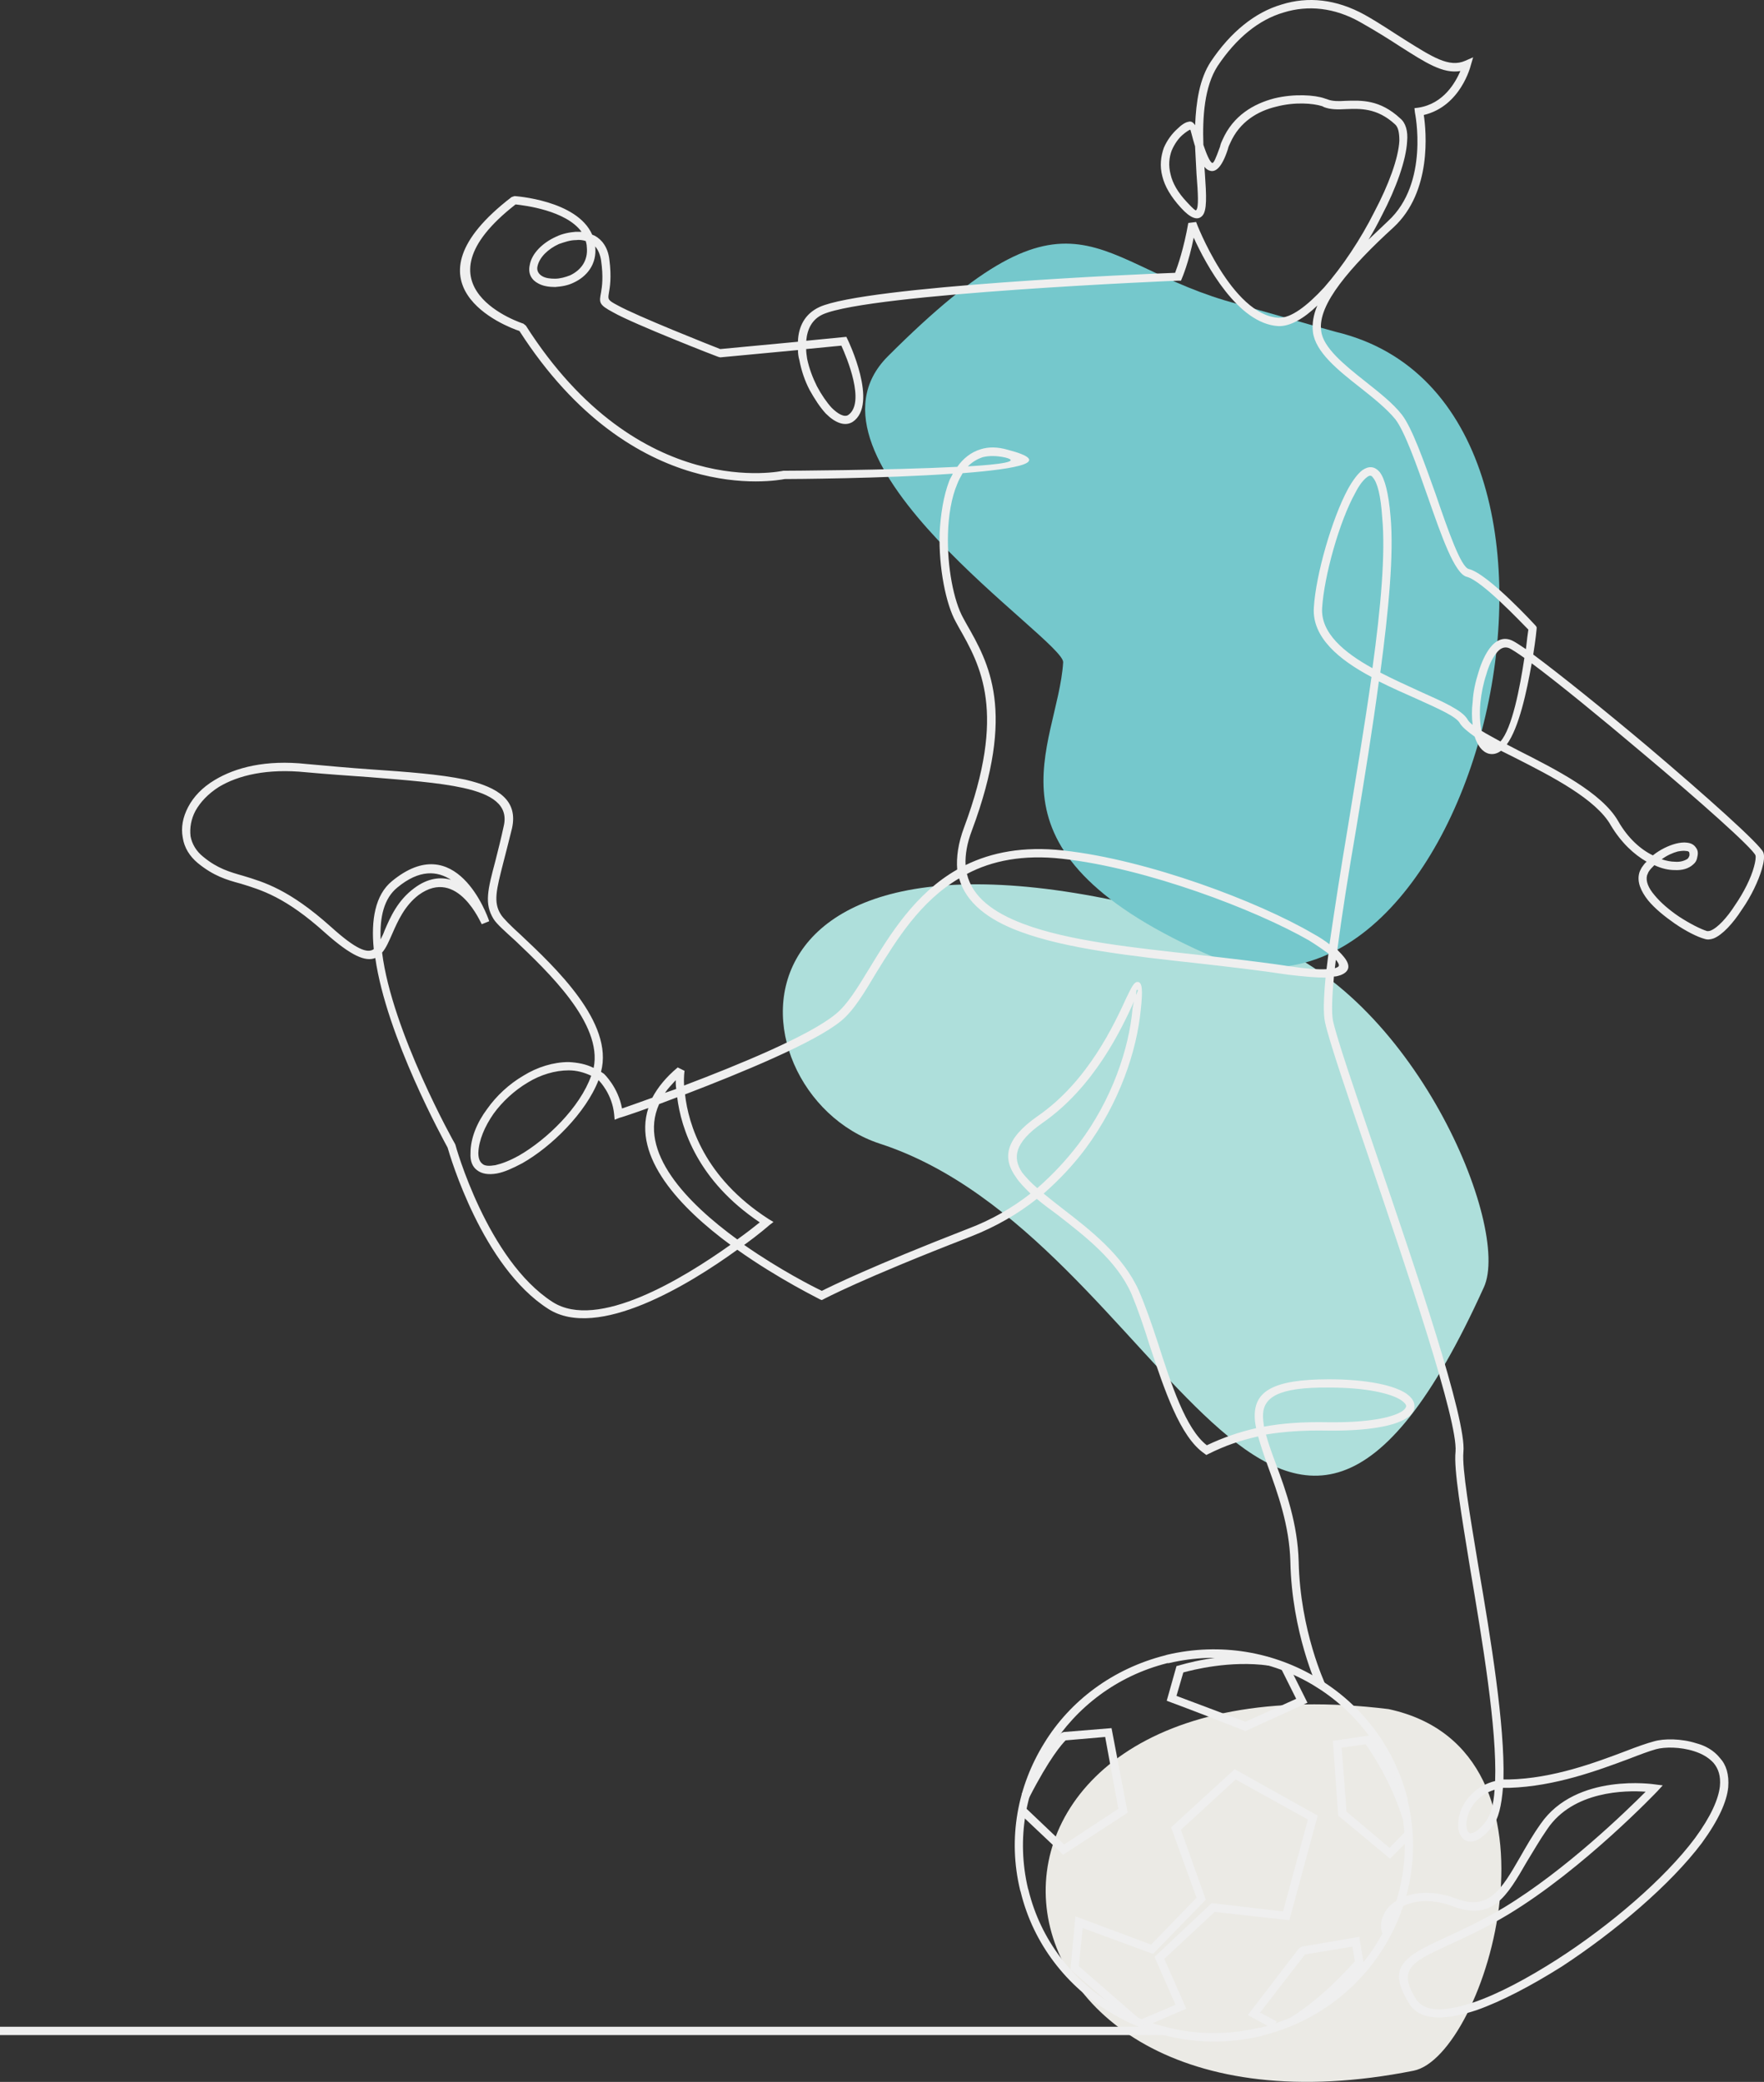 <svg xmlns="http://www.w3.org/2000/svg" width="915.3" height="1080" viewBox="0 0 915.3 1080"><rect x="0" y="0" width="915.3" height="1080" fill="#333333" stroke="none"/><g id="a"/><g id="b"><g id="c"><g id="d"><path d="M720.49 886.61c-249.97-30.68-228.16 235.52 12.93 187.6 37.52-7.35 86.19-166.31-12.93-187.6h0z" fill="#ebeae5" fill-rule="evenodd"/><path d="M769.92 667.83c-107.49 237.29-164.53-26.11-313.34-74.53-81.63-26.62-94.05-202.56 195.97-105.72 80.36 26.87 131.83 148.81 117.38 180.25h0z" fill="#aedfdb" fill-rule="evenodd"/><path d="M642.41 157.76c-76.56-20.03-83.15-71.49-181.77 27.13-53.24 53.49 91.77 147.04 91.01 158.7-2.79 43.86-46.9 96.59 72.76 150.59 140.45 63.38 226.9-283.94 68.96-321.96-5.07-1.27-50.7-14.45-50.96-14.45h0z" fill="#75c8cc" fill-rule="evenodd"/><path d="M531.87 937.57l20.28 19.27 28.14-18.51-6.84-37.27-20.53 1.77c-1.77 1.77-8.37 9.13-19.01 29.91l-3.8-2.03c13.18-25.35 20.53-31.69 20.53-31.69l1.27-.51 24.84-2.03 8.37 43.86-33.46 21.8-22.82-21.55 3.04-3.04z" fill="#efefef"/><path d="M730.38 933.26v.76c6.59 27.13 1.27 54.25-12.42 76.31-13.44 21.8-35.49 38.79-62.87 45.63l-.76.25c-27.89 6.59-55.52 1.52-78.08-12.17-22.56-13.44-40.06-35.49-46.65-62.62l-.25-.76c-6.59-27.13-1.27-54.25 12.42-76.31 13.44-22.06 35.75-38.79 62.87-45.63l.76-.25c27.89-6.59 55.77-1.52 78.34 12.17 22.56 13.44 39.8 35.49 46.65 62.62h0zm-4.06 1.77-.25-.76c-6.34-26.11-23.07-47.15-44.62-60.08-21.55-12.93-48.42-17.75-75.04-11.41h-.76c-26.11 6.59-47.15 22.82-60.34 43.86-13.18 21.04-18 47.15-11.92 73.01l.25.76c6.34 26.11 23.07 47.15 44.62 60.08 21.8 12.93 48.42 17.75 75.04 11.41h.76c26.11-6.59 47.41-22.82 60.34-43.86 13.18-21.04 18-47.15 11.92-73.01h0z" fill="#efefef"/><path d="M588.15 1050.13 555.45 1021.73 557.99 994.1 597.28 1008.8 620.86 984.47 607.67 947.96 640.63 917.79 683.73 941.88 669.02 996.13 630.24 991.82 604.13 1016.16 615.53 1042.02 593.22 1051.65 591.45 1047.85 609.96 1039.99 599.05 1015.14 628.72 987.26 665.73 991.57 678.66 943.9 641.14 923.12 612.74 949.23 625.67 985.48 598.29 1013.62 561.79 1000.19 559.76 1019.96 590.94 1047.09 588.15 1050.13z" fill="#efefef"/><path d="M668.52 863.54l9.89 19.77-32.2 14.7c-13.44-5.32-27.13-10.65-40.82-15.72l5.07-18 1.01-.25c.25.0 23.32-7.61 47.41-4.31l-.51 4.31c-20.28-2.79-39.55 2.28-44.37 3.55l-3.55 12.17 35.75 13.44 26.37-11.92-7.86-15.72 3.8-2.03z" fill="#efefef"/><path d="M732.4 953.03l-11.15 11.15-26.87-22.31-2.79-38.79 19.01-2.79.76 1.01s13.69 18.25 20.79 41.07l-4.31 1.27c-5.83-19.01-16.22-34.73-19.27-38.79l-12.42 1.77 2.54 33.21 22.31 18.76 8.37-8.62 3.04 3.04z" fill="#efefef"/><path d="M660.41 1052.41l-12.93-7.1 26.62-34.73 1.52-.76 29.66-5.07 2.28 13.69-.76.76s-14.2 18-34.73 30.93l-2.28-3.55c17.49-11.15 30.17-25.86 33.21-29.15l-1.27-7.61-24.59 4.06-23.32 30.17 8.62 4.56-2.03 3.8z" fill="#efefef"/><path d="M0 1051.4h605.14v4.31H0z" fill="#efefef"/><path d="M683.48 875.2c0-.25-13.18-28.14-13.94-65.15-.51-18.76-6.59-35.49-11.66-49.44-2.03-5.58-3.8-10.9-5.07-15.46-9.13 2.03-17.24 4.82-25.86 9.13l-1.01.51-1.01-.76c-12.68-8.62-20.79-33.21-28.39-56.03-3.04-9.89-6.34-19.27-9.38-26.62-7.61-17.49-24.34-30.17-38.28-41.07-3.8-2.79-7.61-5.58-10.9-8.37-9.89 7.86-21.3 14.45-34.22 19.52-57.04 22.06-76.31 32.45-76.31 32.45l-1.01.51-.76-.25c-.25-.25-21.3-10.39-43.1-25.86-24.84 18-72.51 47.15-98.11 30.68-34.22-21.8-50.96-79.35-52.22-83.66-2.03-3.8-31.69-57.55-37.52-98.36-5.07 2.03-12.42-1.01-25.86-12.93-20.79-18.76-33.21-22.31-43.86-25.61-7.61-2.03-14.2-4.06-22.31-10.65-4.31-3.55-7.1-8.11-7.86-13.18-1.01-5.32.0-10.65 2.79-15.97 2.79-5.32 7.35-10.14 13.69-13.94 10.9-6.59 26.62-10.65 47.66-8.37 11.15 1.01 22.31 2.03 33.21 2.79 18.76 1.27 36 2.54 49.18 5.32 17.49 4.06 27.38 10.9 24.34 25.1-1.77 7.1-3.3 13.18-4.56 18-3.55 13.94-5.32 20.53-1.27 26.87 1.27 2.03 5.07 5.83 10.39 10.65 17.49 16.48 48.42 45.38 41.58 70.98l1.52 1.01s7.35 6.84 9.38 18c3.04-1.01 8.62-3.04 15.72-5.58 2.79-5.32 7.1-10.65 13.18-15.72l3.55 1.77s-.51 2.79-.25 7.61c28.14-10.65 65.15-25.86 78.59-37.01 6.08-4.82 11.41-13.69 17.75-24.08 10.65-17.49 23.58-38.53 45.38-50.96-.51-6.34.51-13.69 3.55-21.8 22.31-59.83 8.62-83.91-2.79-103.94l-1.52-2.79c-5.07-9.13-8.87-27.89-8.37-45.89.51-9.89 2.03-19.52 5.07-27.38.51-1.27 1.27-2.28 1.77-3.55-36 2.54-83.66 2.79-87.21 2.79-4.31.76-78.59 14.96-137.66-76.82-7.1-2.28-63.13-24.08-4.06-69.46l1.52-.51s32.45 2.03 40.31 20.03l1.27.51c3.8 2.03 6.84 6.08 7.61 12.17 1.27 9.63.25 14.7-.25 17.75-.51 3.04-.51 3.55 4.31 6.08 9.89 5.58 48.93 21.04 53.49 22.82l40.31-3.8c.25-7.86 3.55-14.45 11.15-18 23.83-10.9 168.84-17.24 184.56-17.75 1.27-3.3 4.56-12.68 6.84-25.86l4.06-.51c0 .25 18.51 48.42 42.84 49.69 6.34.25 14.7-6.08 23.58-15.72 9.38-10.65 19.01-25.1 26.11-39.29 7.35-13.94 12.42-27.63 12.93-36.76.0-4.06-.51-7.1-2.28-8.62-9.38-8.62-18.25-8.11-25.35-7.86-4.31.25-8.11.25-11.41-1.01l-1.01-.51c-4.82-1.52-14.2-2.28-23.83.25-9.63 2.28-19.01 7.86-23.83 18.76-.51 1.01-1.01 2.03-1.27 3.3-3.04 9.38-6.34 12.17-9.38 11.15-1.01-.25-2.03-1.01-2.79-2.03l.25 3.55c.76 11.15 1.27 19.52-1.52 22.06-2.28 2.28-5.83 1.27-10.9-4.31-5.32-5.83-8.37-11.15-9.63-16.22-1.52-5.58-.76-10.65.76-14.96 1.77-4.06 4.31-7.35 6.84-9.63 2.28-2.28 4.31-3.55 5.83-3.8 1.52-.51 2.54.25 3.55 1.77.51-12.17 2.28-24.08 8.11-32.96 10.14-15.21 22.82-25.6 36.76-29.66 13.69-4.31 28.39-2.79 43.1 5.32 8.11 4.56 14.7 9.13 20.79 12.93 14.2 8.87 23.07 14.7 31.44 10.9l4.06-1.77-1.27 4.31s-5.07 21.04-24.34 25.61c1.27 8.37 4.31 39.8-15.72 58.31-11.15 10.14-21.04 20.28-27.89 29.41-6.84 9.13-10.65 17.49-9.63 24.34 1.01 8.62 11.92 17.49 22.82 26.11 7.35 5.83 14.45 11.41 19.01 17.24 5.32 6.84 11.41 24.08 17.49 41.07 6.59 19.27 13.18 38.03 17.24 39.04 9.89 2.28 34.48 29.15 34.73 29.41l.51.76v.76c0 .25-.51 5.58-1.77 13.44 13.69 10.14 37.01 28.9 59.32 47.66 29.91 25.35 58.31 50.7 60.08 55.01.76 2.03.25 5.07-.76 8.62-1.77 6.08-5.58 14.2-10.39 21.04-4.56 7.1-10.14 13.18-14.7 14.96-1.52.51-3.04.76-4.56.25-3.8-1.01-9.89-4.06-15.72-8.11-5.07-3.55-10.14-7.61-13.69-11.92-3.8-4.82-5.83-9.63-4.56-14.2.25-1.01.76-1.77 1.27-2.79.76-1.01 1.52-2.28 2.54-3.04-6.59-3.8-13.18-9.89-18.51-18.76-7.61-13.69-30.93-25.6-49.94-35.24l-7.1-3.55c-2.03 1.52-4.06 2.03-6.34 1.52-3.55-1.01-5.83-4.31-7.35-8.87-3.55-2.53-6.34-4.82-7.61-6.84-1.77-3.55-11.15-7.61-22.31-12.68-6.34-2.79-13.18-5.83-19.77-9.13-3.3 24.84-7.61 51.21-11.66 75.8-4.06 23.58-7.61 45.89-9.89 63.38 1.01 1.27 2.03 2.03 2.79 3.04 4.06 4.56 4.06 8.11-1.01 10.14-1.01.25-2.03.76-3.55.76-1.01 10.65-1.27 18.76-.51 22.82 2.03 9.38 11.41 36.76 22.56 69.46 20.53 60.08 46.9 137.66 45.13 154.39-.76 8.62 3.3 32.2 7.86 59.83 6.34 37.01 13.69 81.89 12.93 110.03h2.79c23.07-.51 45.13-8.87 60.59-14.7 5.83-2.28 10.9-4.06 14.7-5.07 5.07-1.52 14.2-1.52 22.06 1.01 4.82 1.27 9.13 3.8 12.17 7.61 3.3 3.55 4.82 8.62 4.31 15.21-.76 7.35-4.82 16.73-13.69 28.9-16.22 21.55-44.87 45.89-72.76 64.14-15.72 9.89-31.18 18-44.11 22.56-13.69 4.56-24.84 5.32-31.44.51-1.27-1.01-2.54-2.28-3.3-3.55-8.87-13.94-6.59-20.53 3.3-26.87 4.06-2.54 9.38-5.07 15.97-8.11 8.37-3.8 18.51-8.62 29.66-15.21 32.2-19.52 63.63-50.2 73.52-60.08-10.39-.76-37.52-.51-50.96 19.27-4.06 5.83-7.35 11.66-10.65 16.99-10.65 18.51-18 30.68-38.03 23.32-10.65-4.06-19.52-3.3-25.6-.51-1.77 1.01-3.3 2.03-4.56 3.3-1.27 1.27-2.03 2.54-2.54 4.06-.76 2.03-.76 4.31.25 6.34l-4.06 1.77c-1.52-3.04-1.52-6.59-.25-9.63.76-2.03 1.77-3.8 3.55-5.58 1.52-1.52 3.55-2.79 5.83-4.06 6.84-3.3 16.99-4.31 28.9.25 16.73 6.34 23.32-4.82 32.96-21.55 3.04-5.32 6.34-11.15 10.65-17.24 18.51-26.87 59.32-20.53 59.32-20.53l4.06.51-2.79 3.04s-38.28 40.31-77.32 63.89c-11.41 6.85-21.8 11.66-30.17 15.46-6.34 3.04-11.66 5.32-15.46 7.86-7.35 4.82-9.13 9.89-2.03 21.04.76.76 1.52 1.77 2.28 2.28 5.32 4.06 15.21 3.04 27.38-1.01 12.68-4.31 27.89-12.42 43.35-22.31 27.63-17.75 55.77-41.83 71.49-62.87 8.37-11.41 12.17-20.28 12.93-26.87.51-5.32-.76-9.13-3.3-12.17-2.54-2.79-6.08-4.82-10.14-6.08-7.1-2.28-15.21-2.28-19.77-1.01-3.55 1.01-8.37 2.79-14.2 5.07-15.72 5.83-38.03 14.2-61.86 14.96h-3.3c-.76 9.13-2.28 16.22-5.58 20.03-4.31 5.58-8.11 7.86-11.15 7.86-3.3.0-5.58-2.54-6.34-6.08-.51-3.04.0-7.1 1.52-10.9 2.79-6.08 8.37-12.17 17.49-14.45 1.01-27.13-6.59-72.51-12.93-110.03-4.56-28.14-8.62-51.72-7.61-60.84 1.27-15.97-24.84-93.04-45.13-152.87-11.15-32.7-20.53-60.34-22.56-69.72-1.01-4.56-.76-12.68.25-23.32-4.82.0-11.15-.51-19.52-1.52-14.96-2.28-30.68-4.06-46.14-5.83-34.99-3.8-68.96-7.61-92.79-16.48-16.48-6.08-28.14-14.96-31.69-27.63-20.28 11.92-32.45 31.94-42.84 48.67-6.34 10.65-11.92 20.03-18.51 25.35-13.94 11.41-52.48 27.13-80.87 38.03 1.77 15.46 9.89 43.1 43.35 64.65l2.54 1.52-2.28 1.77s-4.82 4.31-12.93 10.14c18.51 12.93 36 21.8 40.31 23.83 4.56-2.28 25.6-12.68 75.8-32.2 12.17-4.56 23.07-10.9 32.45-18.25-3.04-3.04-5.83-5.83-7.61-8.62-6.84-9.63-5.83-19.52 11.15-31.44 26.62-18.25 40.31-48.67 46.39-61.86 2.54-5.07 3.8-8.11 5.83-7.86 2.28.25 2.54 4.31 1.52 13.94-2.03 21.8-11.15 48.93-28.9 72.76-6.08 8.11-13.44 15.97-21.55 23.07 3.04 2.54 6.34 5.07 9.89 7.86 14.45 11.15 31.44 24.34 39.55 42.59 3.3 7.61 6.59 16.99 9.89 27.13 6.84 21.3 14.45 44.62 25.35 52.98 8.62-4.06 16.73-6.84 25.6-8.87-.51-2.28-.76-4.31-.76-6.34.0-12.42 8.87-19.01 38.53-19.01 20.28.0 33.97 3.3 40.06 7.35 2.79 2.03 4.31 4.06 4.31 6.59.0 2.28-1.27 4.56-4.31 6.34-5.83 3.8-19.27 6.59-40.82 6.34-12.42-.25-22.56.51-31.94 2.03 1.27 4.56 3.04 9.63 5.07 14.96 5.32 14.2 11.41 31.44 11.92 50.96.76 36 13.69 63.13 13.69 63.38l-4.06 1.77zm-28.14-140.7c0 1.77.25 3.55.51 5.58 9.63-1.77 20.28-2.54 33.21-2.28 20.28.25 32.96-2.28 38.28-5.58 1.52-1.01 2.28-2.03 2.28-2.79s-.76-1.77-2.54-3.04c-5.32-3.55-18.25-6.59-37.52-6.59-26.37-.25-34.22 5.07-34.22 14.7h0zM530.36 608.25c2.03 2.54 4.56 5.32 7.86 8.11 8.11-7.1 15.21-14.7 21.55-23.07 17.24-22.82 26.11-49.44 27.89-70.22.25-1.52.51-2.54.76-3.55-6.34 13.94-20.53 44.37-47.66 63.13-14.45 10.14-15.46 18-10.39 25.61h0zm59.83-94.81c-.76.0-.51 1.01-.76 2.79.76-1.77 1.27-2.54.76-2.79h0zm-211.18 132.33c-25.86-19.01-50.96-45.38-42.59-70.98-9.13 3.3-14.7 5.07-14.96 5.07l-2.54 1.01-.25-2.79c-1.01-10.39-7.35-16.99-8.11-17.75h0c-6.59 16.99-24.34 34.48-39.55 43.1-4.82 2.54-9.13 4.56-13.18 5.32-4.31.76-7.86.25-10.39-1.77-2.28-1.77-3.55-4.56-3.3-8.87.0-7.61 3.3-15.72 8.62-22.82 4.82-6.84 11.41-12.93 18.76-17.24 7.35-4.56 15.72-7.1 23.58-7.1 4.56.25 8.87 1.01 12.93 3.04 4.82-23.07-24.08-50.2-40.56-65.91-5.58-5.07-9.89-8.87-11.41-11.41-4.82-7.86-3.04-14.96 1.01-30.17 1.27-5.07 2.79-10.9 4.31-18 2.54-10.9-6.08-16.48-21.04-19.77-12.68-2.79-29.91-4.06-48.67-5.58-10.65-.76-21.8-1.52-32.96-2.54-20.03-2.03-34.99 1.52-45.13 7.61-5.58 3.55-9.63 7.86-12.17 12.42-2.28 4.31-3.04 8.87-2.54 13.18.76 4.06 3.04 7.86 6.59 10.65 7.35 6.08 13.69 7.86 20.79 9.89 10.9 3.3 23.83 7.1 45.38 26.37 13.18 11.92 19.01 13.94 22.31 11.66-1.52-15.21.76-28.14 9.38-35.24 33.21-27.38 49.44 17.49 50.45 20.53v.25l-3.8 1.52c-.25.0-12.42-29.91-32.7-15.21-7.35 5.58-10.9 13.69-13.69 20.03-1.77 4.06-3.3 7.61-5.32 9.89 5.07 40.82 37.52 98.87 37.77 99.12l.25.51c0 .25 16.48 59.83 50.45 81.63 23.32 14.96 67.69-12.17 92.28-29.66h0zm-28.39-85.43c-2.03 2.28-4.06 4.31-5.58 6.59l5.83-2.03c-.25-1.77-.25-3.3-.25-4.56h0zm-8.62 12.42c-11.15 24.84 14.45 51.21 40.56 70.22 5.32-3.8 9.13-6.84 11.66-8.87-32.2-21.55-40.82-48.67-42.84-64.9l-9.38 3.55zm-135.88-112.31c-6.84 5.58-9.13 15.21-8.62 26.87.76-1.52 1.52-3.04 2.03-4.56 3.04-7.1 6.84-15.72 15.46-22.06 7.1-5.32 13.69-5.83 19.01-4.31-7.1-4.56-16.22-5.58-27.89 4.06h0zm62.87 139.18c14.7-8.37 31.94-25.1 37.77-41.58-3.8-1.77-7.61-2.79-11.66-2.79-7.1.0-14.7 2.28-21.3 6.34-6.84 4.06-13.18 9.89-17.75 16.22-4.56 6.59-7.61 13.69-7.86 20.28.0 2.79.76 4.56 2.03 5.58 1.27 1.27 3.8 1.27 6.84.76 3.3-.76 7.35-2.28 11.92-4.82h0zm231.97-150.84c13.44-6.59 29.91-9.89 50.7-7.61 44.11 4.82 101.41 26.62 129.55 43.1 3.3 1.77 6.34 3.8 8.62 5.58 2.54-17.49 5.83-38.79 9.63-61.35 4.06-25.1 8.62-51.97 12.17-77.32-16.73-8.87-30.93-20.53-29.91-36 1.01-16.99 9.38-46.14 17.75-61.6 2.54-4.56 5.07-7.86 7.35-9.63 3.3-2.28 6.34-2.28 9.13 1.01 2.54 3.3 4.56 10.65 5.58 23.07 1.77 19.27-1.01 48.67-5.32 80.87 6.84 3.55 14.2 6.84 20.79 9.89 11.92 5.32 21.55 9.63 24.34 14.2.51 1.01 1.52 2.03 2.79 3.04-.51-3.8-.51-7.86.0-11.92.25-5.32 1.52-10.65 3.04-15.46 1.52-5.07 3.55-9.38 5.83-12.42 3.3-4.31 7.35-6.08 11.92-3.8 1.52.76 3.8 2.28 6.84 4.31.51-4.82 1.01-8.37 1.27-10.14-4.06-4.06-24.08-25.35-31.94-27.38-6.34-1.52-13.18-21.3-20.28-41.58-5.83-16.73-11.92-33.72-16.73-40.06-4.31-5.32-11.15-10.9-18.25-16.48-11.66-9.13-23.32-18.51-24.59-28.9-.51-4.31.25-8.87 2.28-13.69-7.1 6.84-14.2 10.9-20.28 10.65-21.04-1.27-37.52-31.94-43.86-45.89-2.54 12.93-6.08 21.04-6.08 21.04l-.51 1.27h-1.52c-.51.0-159.71 6.59-184.31 17.49-5.58 2.54-8.11 7.61-8.62 13.69l20.79-2.03.76 1.52s16.22 33.46 2.54 42.59c-4.06 2.53-9.13.51-13.94-4.31-3.04-3.3-5.83-7.61-8.37-12.17-2.54-4.82-4.31-10.14-5.32-15.46-.51-1.77-.76-3.55-.76-5.32l-40.31 3.8-1.01-.25c-.25.0-43.86-16.99-54.51-23.07-7.61-4.06-7.35-5.07-6.34-10.39.51-3.04 1.27-7.86.0-16.73-.51-3.04-1.52-5.32-3.04-7.1 1.01 9.38-4.56 15.72-11.15 18.76-3.04 1.52-6.34 2.03-9.63 2.28-3.3.0-6.34-.51-8.62-1.77-3.55-1.77-5.58-5.07-4.56-9.63 1.01-6.08 6.84-11.66 13.69-14.7 3.04-1.52 6.84-2.28 10.14-2.54h3.04c-8.11-11.15-29.66-13.69-34.22-14.2-55.27 43.1 4.06 61.86 4.06 61.86l1.27 1.01c58.82 92.28 133.35 75.29 133.6 75.29h.51c.25.0 55.01-.25 89.74-2.03 3.04-4.31 7.1-7.61 12.17-9.13 4.06-1.27 8.62-1.27 13.94.25 24.34 6.34 5.58 9.89-23.32 12.17-1.01 1.77-2.03 3.55-2.79 5.58-3.04 7.1-4.56 16.48-4.82 25.86-.51 17.24 3.04 34.98 7.86 43.6l1.52 2.79c11.92 20.79 26.11 45.63 3.04 107.49-2.54 6.59-3.55 12.68-3.3 18h0zm50.2-3.3c-20.28-2.28-36.51 1.01-49.44 7.86 2.79 11.92 13.69 20.03 29.15 25.86 23.32 8.87 57.04 12.42 91.77 16.22 15.46 1.77 31.44 3.55 46.39 5.83 8.62 1.27 14.96 1.77 19.27 1.52l1.01-8.11c-2.79-2.03-6.08-4.31-10.14-6.84-27.89-15.97-84.42-37.52-128.02-42.34h0zm142.48 52.98-.51-.51-.51 4.31c.51-.25 1.01-.25 1.27-.51 1.27-.51 1.01-1.52-.25-3.3h0zM510.07 237.11c-3.04 1.01-5.58 2.54-7.86 4.82 17.24-1.01 27.38-2.54 19.52-4.56-4.56-1.01-8.37-1.01-11.66-.25h0zm-205.6-109.01c0-1.01-.25-2.03-.51-3.04-1.52-.51-3.3-.76-5.07-.51-3.04.0-5.83 1.01-8.87 2.03-5.58 2.53-10.14 6.84-11.15 11.66-.51 2.28.76 4.06 2.54 5.07 1.77 1.01 4.06 1.27 6.59 1.27s5.32-.76 7.86-1.77c5.32-2.54 9.38-7.35 8.62-14.7h0zm132.08 51.21-18.25 1.77c0 1.77.25 3.3.51 5.07 1.01 4.82 2.79 9.63 5.07 14.2 2.28 4.31 5.07 8.37 7.61 11.15 3.3 3.3 6.59 5.07 8.62 3.8 9.13-6.34-.76-29.91-3.55-36h0zm280.39-67.43c-2.03 4.06-4.31 8.37-6.84 12.42 3.3-3.04 6.59-6.34 10.14-9.63 21.55-19.77 13.94-56.28 13.94-56.28l-.25-2.28 2.03-.25c13.18-2.03 19.27-13.18 21.8-19.01-9.13 1.52-18-4.31-31.18-12.68-5.83-3.8-12.68-8.11-20.79-12.68-13.44-7.61-27.13-8.87-39.55-5.07-13.18 3.8-24.84 13.44-34.48 27.89-6.84 10.65-7.86 26.37-7.35 40.82 1.52 4.56 3.3 8.87 4.56 9.38.76.25 1.77-2.03 4.06-8.37.25-1.27.76-2.53 1.27-3.55 5.58-12.68 16.22-18.76 26.87-21.55 10.39-2.53 21.04-1.77 26.11.0.51.25 1.01.25 1.52.51 2.54 1.01 5.83 1.01 9.38.76 8.11-.25 17.75-.76 28.39 9.13 2.79 2.28 4.06 6.59 3.55 11.92-.51 9.63-5.58 24.08-13.18 38.53h0zm-96.84-36-.25-.76c-1.27-4.06-2.03-7.86-2.28-7.86-.76.25-2.28 1.27-4.06 2.79-2.03 1.77-4.06 4.56-5.58 8.11-1.27 3.55-1.77 7.61-.51 12.42 1.01 4.31 3.55 9.13 8.62 14.45 3.04 3.3 4.31 4.31 4.56 4.06 1.52-1.27 1.01-8.87.25-18.76-.25-4.31-.51-9.38-.76-14.45h0zM794.77 344.1c-2.54 14.45-6.59 33.46-12.93 42.08l5.83 3.04c19.52 9.89 43.6 22.06 51.97 36.76 5.07 8.87 11.66 14.7 18 17.75 3.8-3.04 8.11-5.07 11.92-6.08 2.03-.51 4.06-.76 5.83-.51 2.03.25 3.55 1.01 4.56 2.54 1.01 1.27 1.27 2.79.76 4.82-.25 1.77-1.01 3.04-2.28 4.06-2.28 2.03-5.58 3.04-9.63 2.79-3.04.0-6.59-.76-10.39-2.54-1.27 1.27-2.28 2.28-3.04 3.55-.25.51-.51 1.27-.76 1.77-.76 3.04.76 6.59 3.8 10.14 3.3 4.06 7.86 7.86 12.68 11.15 5.83 3.8 11.41 6.59 14.7 7.61.51.0 1.01.0 1.77-.25 3.8-1.52 8.62-6.85 12.68-13.18 4.56-6.59 8.37-14.2 9.89-20.03.76-2.79 1.01-4.82.76-5.83-1.52-3.8-29.15-28.39-58.82-53.24-21.3-18-43.6-36.25-57.29-46.39h0zm-16.22 40.56c6.08-6.84 10.14-28.14 12.42-43.35-3.55-2.54-6.34-4.31-7.86-5.07-2.54-1.01-4.82.0-6.84 2.79-2.03 2.54-3.8 6.34-5.07 10.9-1.52 4.56-2.54 9.63-3.04 14.45-.51 5.58-.25 10.65.51 14.7 2.79 1.77 6.34 3.55 9.89 5.58h0zm92.03 57.04c-2.79.76-5.58 2.03-8.37 4.06 2.28.76 4.82 1.27 6.84 1.27 2.79.25 5.07-.51 6.59-1.52.51-.51.76-1.01 1.01-1.77.0-.76.0-1.27-.25-1.77-.25-.25-.76-.51-1.52-.51-1.27-.25-2.79.0-4.31.25h0zm-184.56-126.25c-.76 12.93 11.41 23.07 26.11 31.18 4.31-31.18 6.84-59.58 5.07-78.08-.76-11.66-2.54-18.25-4.82-20.79-.76-1.27-1.77-1.27-3.04-.25-1.77 1.27-4.06 4.06-6.08 8.11-8.37 14.96-16.22 43.35-17.24 59.83h0zm84.93 629.48c2.54-3.3 4.06-8.87 4.56-16.48-6.84 2.03-11.15 6.84-13.18 11.41-1.27 3.3-1.77 6.34-1.27 8.37.25 1.77 1.01 2.79 2.03 2.79 1.77.0 4.56-1.77 7.86-6.08h0z" fill="#efefef"/></g></g></g></svg>